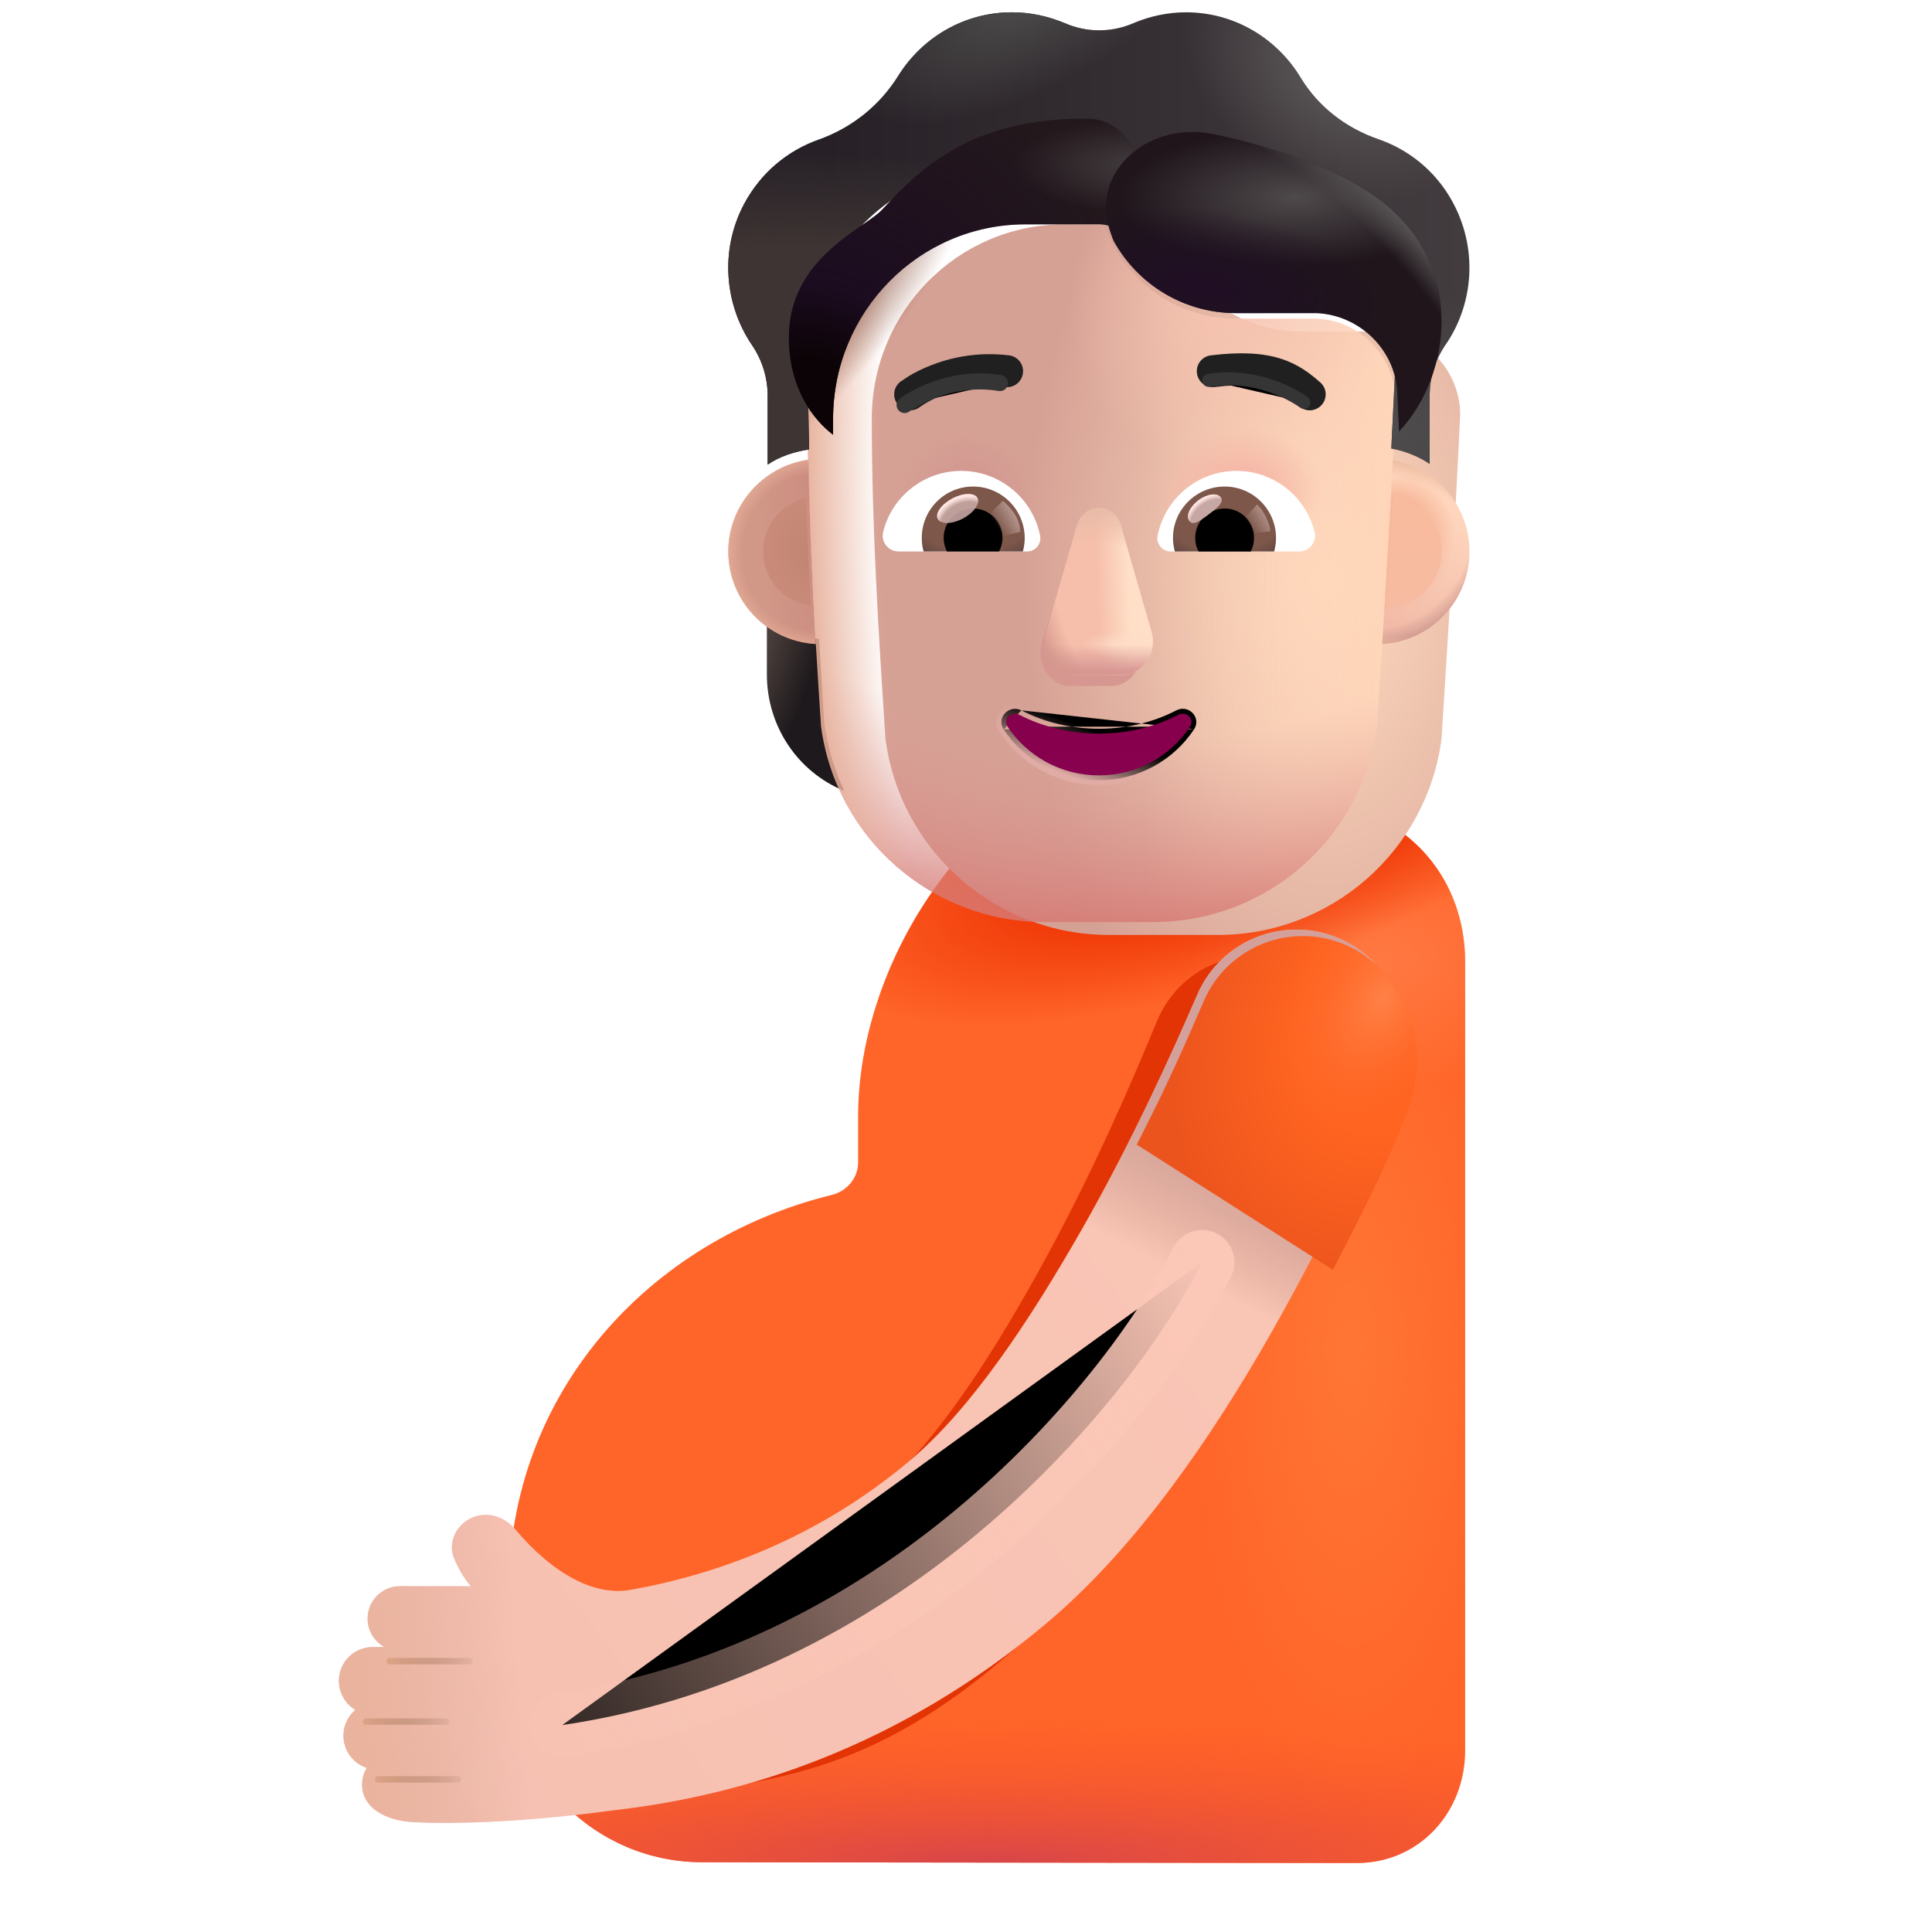 <svg viewBox="1 1 30 30" xmlns="http://www.w3.org/2000/svg">
<g filter="url(#filter0_i_13929_4536)">
<path d="M16.961 12.725C14.757 13.4 13.075 15.972 13.075 18.334V19.051C13.075 19.291 12.902 19.496 12.668 19.554C9.799 20.259 7.65 22.66 7.65 25.703V26.917C7.65 28.574 8.995 29.917 10.654 29.917L20.817 29.929C21.785 29.929 22.501 29.146 22.501 28.179V15.946C22.501 14.65 21.655 13.708 20.463 13.459C20.309 13.427 20.155 13.396 20.001 13.36C19.738 13.299 19.479 13.224 19.238 13.104L19.179 13.075C18.485 12.728 17.703 12.497 16.961 12.725Z" fill="#FF6428"/>
<path d="M16.961 12.725C14.757 13.4 13.075 15.972 13.075 18.334V19.051C13.075 19.291 12.902 19.496 12.668 19.554C9.799 20.259 7.65 22.66 7.65 25.703V26.917C7.65 28.574 8.995 29.917 10.654 29.917L20.817 29.929C21.785 29.929 22.501 29.146 22.501 28.179V15.946C22.501 14.65 21.655 13.708 20.463 13.459C20.309 13.427 20.155 13.396 20.001 13.36C19.738 13.299 19.479 13.224 19.238 13.104L19.179 13.075C18.485 12.728 17.703 12.497 16.961 12.725Z" fill="url(#paint0_radial_13929_4536)"/>
<path d="M16.961 12.725C14.757 13.4 13.075 15.972 13.075 18.334V19.051C13.075 19.291 12.902 19.496 12.668 19.554C9.799 20.259 7.65 22.66 7.65 25.703V26.917C7.65 28.574 8.995 29.917 10.654 29.917L20.817 29.929C21.785 29.929 22.501 29.146 22.501 28.179V15.946C22.501 14.65 21.655 13.708 20.463 13.459C20.309 13.427 20.155 13.396 20.001 13.36C19.738 13.299 19.479 13.224 19.238 13.104L19.179 13.075C18.485 12.728 17.703 12.497 16.961 12.725Z" fill="url(#paint1_radial_13929_4536)"/>
<path d="M16.961 12.725C14.757 13.4 13.075 15.972 13.075 18.334V19.051C13.075 19.291 12.902 19.496 12.668 19.554C9.799 20.259 7.65 22.66 7.65 25.703V26.917C7.65 28.574 8.995 29.917 10.654 29.917L20.817 29.929C21.785 29.929 22.501 29.146 22.501 28.179V15.946C22.501 14.65 21.655 13.708 20.463 13.459C20.309 13.427 20.155 13.396 20.001 13.36C19.738 13.299 19.479 13.224 19.238 13.104L19.179 13.075C18.485 12.728 17.703 12.497 16.961 12.725Z" fill="url(#paint2_radial_13929_4536)"/>
<path d="M16.961 12.725C14.757 13.4 13.075 15.972 13.075 18.334V19.051C13.075 19.291 12.902 19.496 12.668 19.554C9.799 20.259 7.65 22.66 7.65 25.703V26.917C7.65 28.574 8.995 29.917 10.654 29.917L20.817 29.929C21.785 29.929 22.501 29.146 22.501 28.179V15.946C22.501 14.65 21.655 13.708 20.463 13.459C20.309 13.427 20.155 13.396 20.001 13.36C19.738 13.299 19.479 13.224 19.238 13.104L19.179 13.075C18.485 12.728 17.703 12.497 16.961 12.725Z" fill="url(#paint3_radial_13929_4536)"/>
</g>
<g filter="url(#filter1_f_13929_4536)">
<path d="M10.574 28.963C10.727 28.944 10.874 28.924 11.014 28.904C12.901 28.679 14.522 28.582 16.753 26.606C18.078 25.432 19.187 23.71 20.023 22.173C20.877 20.605 21.526 19.08 21.891 18.194C22.241 17.345 21.869 16.359 21.06 15.992C20.251 15.624 19.312 16.015 18.962 16.864C18.613 17.712 18.019 19.104 17.253 20.511C16.471 21.948 15.609 23.303 14.719 24.091C13.353 25.302 11.863 25.866 10.574 26.107C10.058 26.203 9.439 25.873 8.87 25.16C8.746 25.005 8.558 24.921 8.376 24.944C8.347 25.192 8.333 25.445 8.333 25.703V26.918C8.333 28.081 9.651 28.465 10.574 28.963Z" fill="#E23405"/>
</g>
<g filter="url(#filter2_i_13929_4536)">
<path d="M21.794 15.773C22.643 16.14 23.034 17.126 22.667 17.975C22.284 18.861 21.602 20.387 20.706 21.954C19.827 23.491 18.663 25.213 17.272 26.387C14.93 28.363 12.508 29.086 10.527 29.31C9.598 29.439 8.358 29.542 7.418 29.494C6.961 29.47 6.683 29.262 6.633 29.017C6.601 28.857 6.647 28.731 6.695 28.652C6.485 28.583 6.333 28.385 6.333 28.152C6.333 27.991 6.404 27.848 6.518 27.751C6.365 27.66 6.262 27.492 6.262 27.3C6.262 27.01 6.497 26.775 6.788 26.775H6.968C6.813 26.689 6.708 26.524 6.708 26.334C6.708 26.055 6.933 25.83 7.211 25.83H8.309C8.197 25.701 8.113 25.545 8.051 25.399C7.951 25.163 8.075 24.893 8.304 24.777C8.541 24.658 8.826 24.738 8.996 24.941C9.594 25.654 10.244 25.985 10.786 25.888C12.138 25.648 13.703 25.083 15.137 23.873C16.072 23.084 16.976 21.729 17.797 20.292C18.601 18.885 19.225 17.493 19.592 16.645C19.959 15.796 20.945 15.406 21.794 15.773Z" fill="url(#paint4_linear_13929_4536)"/>
<path d="M21.794 15.773C22.643 16.14 23.034 17.126 22.667 17.975C22.284 18.861 21.602 20.387 20.706 21.954C19.827 23.491 18.663 25.213 17.272 26.387C14.93 28.363 12.508 29.086 10.527 29.31C9.598 29.439 8.358 29.542 7.418 29.494C6.961 29.47 6.683 29.262 6.633 29.017C6.601 28.857 6.647 28.731 6.695 28.652C6.485 28.583 6.333 28.385 6.333 28.152C6.333 27.991 6.404 27.848 6.518 27.751C6.365 27.66 6.262 27.492 6.262 27.3C6.262 27.01 6.497 26.775 6.788 26.775H6.968C6.813 26.689 6.708 26.524 6.708 26.334C6.708 26.055 6.933 25.83 7.211 25.83H8.309C8.197 25.701 8.113 25.545 8.051 25.399C7.951 25.163 8.075 24.893 8.304 24.777C8.541 24.658 8.826 24.738 8.996 24.941C9.594 25.654 10.244 25.985 10.786 25.888C12.138 25.648 13.703 25.083 15.137 23.873C16.072 23.084 16.976 21.729 17.797 20.292C18.601 18.885 19.225 17.493 19.592 16.645C19.959 15.796 20.945 15.406 21.794 15.773Z" fill="url(#paint5_linear_13929_4536)"/>
<path d="M21.794 15.773C22.643 16.14 23.034 17.126 22.667 17.975C22.284 18.861 21.602 20.387 20.706 21.954C19.827 23.491 18.663 25.213 17.272 26.387C14.93 28.363 12.508 29.086 10.527 29.31C9.598 29.439 8.358 29.542 7.418 29.494C6.961 29.47 6.683 29.262 6.633 29.017C6.601 28.857 6.647 28.731 6.695 28.652C6.485 28.583 6.333 28.385 6.333 28.152C6.333 27.991 6.404 27.848 6.518 27.751C6.365 27.66 6.262 27.492 6.262 27.3C6.262 27.01 6.497 26.775 6.788 26.775H6.968C6.813 26.689 6.708 26.524 6.708 26.334C6.708 26.055 6.933 25.83 7.211 25.83H8.309C8.197 25.701 8.113 25.545 8.051 25.399C7.951 25.163 8.075 24.893 8.304 24.777C8.541 24.658 8.826 24.738 8.996 24.941C9.594 25.654 10.244 25.985 10.786 25.888C12.138 25.648 13.703 25.083 15.137 23.873C16.072 23.084 16.976 21.729 17.797 20.292C18.601 18.885 19.225 17.493 19.592 16.645C19.959 15.796 20.945 15.406 21.794 15.773Z" fill="url(#paint6_linear_13929_4536)"/>
</g>
<g filter="url(#filter3_i_13929_4536)">
<path d="M22.77 18.306C23.161 17.216 22.643 16.14 21.794 15.773C20.945 15.406 19.959 15.796 19.592 16.645C19.326 17.261 19.059 17.886 18.551 18.873L21.598 20.818C22.165 19.72 22.522 18.998 22.77 18.306Z" fill="url(#paint7_radial_13929_4536)"/>
<path d="M22.77 18.306C23.161 17.216 22.643 16.14 21.794 15.773C20.945 15.406 19.959 15.796 19.592 16.645C19.326 17.261 19.059 17.886 18.551 18.873L21.598 20.818C22.165 19.72 22.522 18.998 22.77 18.306Z" fill="url(#paint8_radial_13929_4536)"/>
</g>
<g filter="url(#filter4_f_13929_4536)">
<path d="M7.051 26.794H8.293" stroke="url(#paint9_linear_13929_4536)" stroke-width="0.1" stroke-linecap="round"/>
</g>
<g filter="url(#filter5_f_13929_4536)">
<path d="M6.684 27.732H7.926" stroke="url(#paint10_linear_13929_4536)" stroke-width="0.1" stroke-linecap="round"/>
</g>
<g filter="url(#filter6_f_13929_4536)">
<path d="M6.872 28.63H8.114" stroke="url(#paint11_linear_13929_4536)" stroke-width="0.1" stroke-linecap="round"/>
</g>
<g filter="url(#filter7_f_13929_4536)">
<path d="M19.668 20.599C18.626 22.662 15.18 26.987 9.73 27.787" stroke="url(#paint12_linear_13929_4536)" stroke-linecap="round"/>
</g>
<path d="M22.409 10.918C22.709 10.908 22.989 10.807 23.218 10.642V11.474C23.218 12.273 22.742 12.984 22.019 13.28C22.171 12.955 22.276 12.602 22.328 12.225L22.409 10.918Z" fill="url(#paint13_radial_13929_4536)"/>
<path d="M13.717 10.918C13.417 10.908 13.136 10.807 12.908 10.642V11.474C12.908 12.273 13.384 12.984 14.107 13.28C13.955 12.955 13.85 12.602 13.798 12.225L13.717 10.918Z" fill="url(#paint14_radial_13929_4536)"/>
<g filter="url(#filter8_ii_13929_4536)">
<path d="M13.749 12.273C13.979 14.018 15.465 15.318 17.224 15.318H18.91C20.669 15.318 22.154 14.018 22.384 12.273C22.49 10.588 22.596 8.911 22.674 7.228C22.664 6.542 22.124 5.976 21.441 5.948H20.189C19.336 5.948 18.563 5.444 18.212 4.658C18.122 4.432 17.904 4.284 17.662 4.284H16.524C14.874 4.284 13.537 5.636 13.537 7.305C13.537 8.968 13.64 10.605 13.749 12.273Z" fill="url(#paint15_radial_13929_4536)"/>
</g>
<path d="M13.749 12.273C13.979 14.018 15.465 15.318 17.224 15.318H18.91C20.669 15.318 22.154 14.018 22.384 12.273C22.49 10.588 22.596 8.911 22.674 7.228C22.664 6.542 22.124 5.976 21.441 5.948H20.189C19.336 5.948 18.563 5.444 18.212 4.658C18.122 4.432 17.904 4.284 17.662 4.284H16.524C14.874 4.284 13.537 5.636 13.537 7.305C13.537 8.968 13.64 10.605 13.749 12.273Z" fill="url(#paint16_linear_13929_4536)"/>
<path d="M13.749 12.273C13.979 14.018 15.465 15.318 17.224 15.318H18.91C20.669 15.318 22.154 14.018 22.384 12.273C22.49 10.588 22.596 8.911 22.674 7.228C22.664 6.542 22.124 5.976 21.441 5.948H20.189C19.336 5.948 18.563 5.444 18.212 4.658C18.122 4.432 17.904 4.284 17.662 4.284H16.524C14.874 4.284 13.537 5.636 13.537 7.305C13.537 8.968 13.64 10.605 13.749 12.273Z" fill="url(#paint17_radial_13929_4536)"/>
<path d="M13.749 12.273C13.979 14.018 15.465 15.318 17.224 15.318H18.91C20.669 15.318 22.154 14.018 22.384 12.273C22.49 10.588 22.596 8.911 22.674 7.228C22.664 6.542 22.124 5.976 21.441 5.948H20.189C19.336 5.948 18.563 5.444 18.212 4.658C18.122 4.432 17.904 4.284 17.662 4.284H16.524C14.874 4.284 13.537 5.636 13.537 7.305C13.537 8.968 13.64 10.605 13.749 12.273Z" fill="url(#paint18_radial_13929_4536)"/>
<path d="M13.749 12.273C13.979 14.018 15.465 15.318 17.224 15.318H18.91C20.669 15.318 22.154 14.018 22.384 12.273C22.49 10.588 22.596 8.911 22.674 7.228C22.664 6.542 22.124 5.976 21.441 5.948H20.189C19.336 5.948 18.563 5.444 18.212 4.658C18.122 4.432 17.904 4.284 17.662 4.284H16.524C14.874 4.284 13.537 5.636 13.537 7.305C13.537 8.968 13.64 10.605 13.749 12.273Z" fill="url(#paint19_radial_13929_4536)"/>
<path d="M13.749 12.273C13.979 14.018 15.465 15.318 17.224 15.318H18.91C20.669 15.318 22.154 14.018 22.384 12.273C22.49 10.588 22.596 8.911 22.674 7.228C22.664 6.542 22.124 5.976 21.441 5.948H20.189C19.336 5.948 18.563 5.444 18.212 4.658C18.122 4.432 17.904 4.284 17.662 4.284H16.524C14.874 4.284 13.537 5.636 13.537 7.305C13.537 8.968 13.64 10.605 13.749 12.273Z" fill="url(#paint20_radial_13929_4536)"/>
<path d="M13.749 12.273C13.979 14.018 15.465 15.318 17.224 15.318H18.91C20.669 15.318 22.154 14.018 22.384 12.273C22.49 10.588 22.596 8.911 22.674 7.228C22.664 6.542 22.124 5.976 21.441 5.948H20.189C19.336 5.948 18.563 5.444 18.212 4.658C18.122 4.432 17.904 4.284 17.662 4.284H16.524C14.874 4.284 13.537 5.636 13.537 7.305C13.537 8.968 13.64 10.605 13.749 12.273Z" fill="url(#paint21_radial_13929_4536)"/>
<path d="M13.749 12.273C13.979 14.018 15.465 15.318 17.224 15.318H18.91C20.669 15.318 22.154 14.018 22.384 12.273C22.49 10.588 22.596 8.911 22.674 7.228C22.664 6.542 22.124 5.976 21.441 5.948H20.189C19.336 5.948 18.563 5.444 18.212 4.658C18.122 4.432 17.904 4.284 17.662 4.284H16.524C14.874 4.284 13.537 5.636 13.537 7.305C13.537 8.968 13.64 10.605 13.749 12.273Z" fill="url(#paint22_radial_13929_4536)"/>
<g filter="url(#filter9_f_13929_4536)">
<path d="M17.704 9.332L17.176 10.976C17.086 11.314 17.302 11.652 17.609 11.652H18.263C18.57 11.652 18.787 11.309 18.696 10.976L18.254 9.332C18.16 8.968 17.803 8.968 17.704 9.332Z" fill="#D69790"/>
</g>
<g filter="url(#filter10_f_13929_4536)">
<path d="M17.721 9.162L17.246 10.805C17.149 11.143 17.382 11.481 17.712 11.481H18.415C18.744 11.481 18.977 11.138 18.88 10.805L18.405 9.162C18.303 8.798 17.828 8.798 17.721 9.162Z" fill="#F6BFAB"/>
<path d="M17.721 9.162L17.246 10.805C17.149 11.143 17.382 11.481 17.712 11.481H18.415C18.744 11.481 18.977 11.138 18.88 10.805L18.405 9.162C18.303 8.798 17.828 8.798 17.721 9.162Z" fill="url(#paint23_linear_13929_4536)"/>
<path d="M17.721 9.162L17.246 10.805C17.149 11.143 17.382 11.481 17.712 11.481H18.415C18.744 11.481 18.977 11.138 18.88 10.805L18.405 9.162C18.303 8.798 17.828 8.798 17.721 9.162Z" fill="url(#paint24_radial_13929_4536)"/>
<path d="M17.721 9.162L17.246 10.805C17.149 11.143 17.382 11.481 17.712 11.481H18.415C18.744 11.481 18.977 11.138 18.88 10.805L18.405 9.162C18.303 8.798 17.828 8.798 17.721 9.162Z" fill="url(#paint25_linear_13929_4536)"/>
<path d="M17.721 9.162L17.246 10.805C17.149 11.143 17.382 11.481 17.712 11.481H18.415C18.744 11.481 18.977 11.138 18.88 10.805L18.405 9.162C18.303 8.798 17.828 8.798 17.721 9.162Z" fill="url(#paint26_radial_13929_4536)"/>
<path d="M17.721 9.162L17.246 10.805C17.149 11.143 17.382 11.481 17.712 11.481H18.415C18.744 11.481 18.977 11.138 18.88 10.805L18.405 9.162C18.303 8.798 17.828 8.798 17.721 9.162Z" fill="url(#paint27_linear_13929_4536)"/>
</g>
<g filter="url(#filter11_f_13929_4536)">
<path d="M16.859 12.03L16.859 12.03C17.206 12.211 17.621 12.316 18.063 12.316C18.509 12.316 18.919 12.211 19.267 12.03L19.268 12.03L19.268 12.03C19.361 11.982 19.46 12.01 19.519 12.072C19.579 12.134 19.601 12.235 19.541 12.325M16.859 12.03L19.479 12.284M16.859 12.03L16.858 12.03C16.764 11.982 16.665 12.012 16.607 12.074C16.548 12.135 16.524 12.236 16.585 12.326M16.859 12.03L16.647 12.284M19.541 12.325C19.541 12.325 19.541 12.325 19.541 12.325L19.479 12.284M19.541 12.325C19.541 12.325 19.541 12.325 19.541 12.325L19.479 12.284M19.541 12.325C19.228 12.799 18.683 13.115 18.063 13.115C17.443 13.115 16.898 12.8 16.585 12.326M19.479 12.284C19.179 12.738 18.657 13.04 18.063 13.04C17.469 13.04 16.947 12.738 16.647 12.284M16.585 12.326C16.585 12.326 16.586 12.326 16.586 12.326L16.647 12.284M16.585 12.326C16.585 12.325 16.585 12.325 16.585 12.325L16.647 12.284" stroke="url(#paint28_linear_13929_4536)" stroke-width="0.15"/>
</g>
<path d="M18.063 12.391C17.609 12.391 17.183 12.284 16.824 12.097C16.702 12.035 16.57 12.172 16.647 12.284C16.947 12.738 17.469 13.04 18.063 13.04C18.657 13.04 19.179 12.738 19.479 12.284C19.556 12.168 19.424 12.035 19.302 12.097C18.943 12.284 18.521 12.391 18.063 12.391Z" fill="url(#paint29_radial_13929_4536)"/>
<g filter="url(#filter12_ii_13929_4536)">
<path d="M22.404 3.862C22.863 4.02 23.276 4.341 23.537 4.802C23.954 5.536 23.892 6.413 23.442 7.06C23.285 7.291 23.2 7.564 23.2 7.842V8.904C23.033 8.788 22.812 8.701 22.604 8.664L22.674 7.228C22.664 6.543 22.124 5.977 21.441 5.948H20.189C19.335 5.948 18.563 5.444 18.212 4.658C18.122 4.433 17.904 4.284 17.662 4.284H16.524C14.873 4.284 13.536 5.636 13.536 7.305L13.564 8.679C13.337 8.713 13.1 8.789 12.92 8.915V7.842C12.92 7.564 12.835 7.291 12.678 7.06C12.251 6.432 12.175 5.588 12.55 4.874C12.811 4.38 13.233 4.035 13.712 3.867C14.224 3.685 14.66 3.339 14.949 2.874C15.319 2.284 15.969 1.891 16.713 1.891C17.003 1.891 17.278 1.953 17.534 2.059C17.875 2.208 18.259 2.208 18.601 2.059C18.852 1.953 19.127 1.891 19.416 1.891C20.17 1.891 20.829 2.299 21.194 2.903C21.469 3.358 21.901 3.689 22.404 3.862Z" fill="url(#paint30_linear_13929_4536)"/>
<path d="M22.404 3.862C22.863 4.02 23.276 4.341 23.537 4.802C23.954 5.536 23.892 6.413 23.442 7.06C23.285 7.291 23.2 7.564 23.2 7.842V8.904C23.033 8.788 22.812 8.701 22.604 8.664L22.674 7.228C22.664 6.543 22.124 5.977 21.441 5.948H20.189C19.335 5.948 18.563 5.444 18.212 4.658C18.122 4.433 17.904 4.284 17.662 4.284H16.524C14.873 4.284 13.536 5.636 13.536 7.305L13.564 8.679C13.337 8.713 13.1 8.789 12.92 8.915V7.842C12.92 7.564 12.835 7.291 12.678 7.06C12.251 6.432 12.175 5.588 12.55 4.874C12.811 4.38 13.233 4.035 13.712 3.867C14.224 3.685 14.66 3.339 14.949 2.874C15.319 2.284 15.969 1.891 16.713 1.891C17.003 1.891 17.278 1.953 17.534 2.059C17.875 2.208 18.259 2.208 18.601 2.059C18.852 1.953 19.127 1.891 19.416 1.891C20.17 1.891 20.829 2.299 21.194 2.903C21.469 3.358 21.901 3.689 22.404 3.862Z" fill="url(#paint31_radial_13929_4536)"/>
<path d="M22.404 3.862C22.863 4.02 23.276 4.341 23.537 4.802C23.954 5.536 23.892 6.413 23.442 7.06C23.285 7.291 23.2 7.564 23.2 7.842V8.904C23.033 8.788 22.812 8.701 22.604 8.664L22.674 7.228C22.664 6.543 22.124 5.977 21.441 5.948H20.189C19.335 5.948 18.563 5.444 18.212 4.658C18.122 4.433 17.904 4.284 17.662 4.284H16.524C14.873 4.284 13.536 5.636 13.536 7.305L13.564 8.679C13.337 8.713 13.1 8.789 12.92 8.915V7.842C12.92 7.564 12.835 7.291 12.678 7.06C12.251 6.432 12.175 5.588 12.55 4.874C12.811 4.38 13.233 4.035 13.712 3.867C14.224 3.685 14.66 3.339 14.949 2.874C15.319 2.284 15.969 1.891 16.713 1.891C17.003 1.891 17.278 1.953 17.534 2.059C17.875 2.208 18.259 2.208 18.601 2.059C18.852 1.953 19.127 1.891 19.416 1.891C20.17 1.891 20.829 2.299 21.194 2.903C21.469 3.358 21.901 3.689 22.404 3.862Z" fill="url(#paint32_radial_13929_4536)"/>
<path d="M22.404 3.862C22.863 4.02 23.276 4.341 23.537 4.802C23.954 5.536 23.892 6.413 23.442 7.06C23.285 7.291 23.2 7.564 23.2 7.842V8.904C23.033 8.788 22.812 8.701 22.604 8.664L22.674 7.228C22.664 6.543 22.124 5.977 21.441 5.948H20.189C19.335 5.948 18.563 5.444 18.212 4.658C18.122 4.433 17.904 4.284 17.662 4.284H16.524C14.873 4.284 13.536 5.636 13.536 7.305L13.564 8.679C13.337 8.713 13.1 8.789 12.92 8.915V7.842C12.92 7.564 12.835 7.291 12.678 7.06C12.251 6.432 12.175 5.588 12.55 4.874C12.811 4.38 13.233 4.035 13.712 3.867C14.224 3.685 14.66 3.339 14.949 2.874C15.319 2.284 15.969 1.891 16.713 1.891C17.003 1.891 17.278 1.953 17.534 2.059C17.875 2.208 18.259 2.208 18.601 2.059C18.852 1.953 19.127 1.891 19.416 1.891C20.17 1.891 20.829 2.299 21.194 2.903C21.469 3.358 21.901 3.689 22.404 3.862Z" fill="url(#paint33_radial_13929_4536)"/>
<path d="M22.404 3.862C22.863 4.02 23.276 4.341 23.537 4.802C23.954 5.536 23.892 6.413 23.442 7.06C23.285 7.291 23.2 7.564 23.2 7.842V8.904C23.033 8.788 22.812 8.701 22.604 8.664L22.674 7.228C22.664 6.543 22.124 5.977 21.441 5.948H20.189C19.335 5.948 18.563 5.444 18.212 4.658C18.122 4.433 17.904 4.284 17.662 4.284H16.524C14.873 4.284 13.536 5.636 13.536 7.305L13.564 8.679C13.337 8.713 13.1 8.789 12.92 8.915V7.842C12.92 7.564 12.835 7.291 12.678 7.06C12.251 6.432 12.175 5.588 12.55 4.874C12.811 4.38 13.233 4.035 13.712 3.867C14.224 3.685 14.66 3.339 14.949 2.874C15.319 2.284 15.969 1.891 16.713 1.891C17.003 1.891 17.278 1.953 17.534 2.059C17.875 2.208 18.259 2.208 18.601 2.059C18.852 1.953 19.127 1.891 19.416 1.891C20.17 1.891 20.829 2.299 21.194 2.903C21.469 3.358 21.901 3.689 22.404 3.862Z" fill="url(#paint34_radial_13929_4536)"/>
</g>
<g filter="url(#filter13_i_13929_4536)">
<path d="M21.4 7.137C21.244 7 21.061 6.856 20.786 6.769C20.514 6.683 20.173 6.66 19.702 6.718C19.566 6.734 19.469 6.858 19.486 6.994C19.502 7.13 19.626 7.227 19.762 7.21C20.192 7.157 20.456 7.185 20.637 7.242C20.814 7.298 20.934 7.388 21.075 7.511C21.178 7.6 21.334 7.59 21.424 7.486C21.514 7.383 21.504 7.227 21.4 7.137Z" fill="#202020"/>
</g>
<g filter="url(#filter14_i_13929_4536)">
<path d="M15.014 7.039C15.094 6.991 15.21 6.929 15.357 6.872C15.649 6.757 16.068 6.657 16.568 6.718C16.704 6.734 16.801 6.858 16.784 6.994C16.768 7.13 16.644 7.227 16.508 7.21C16.107 7.161 15.773 7.241 15.538 7.333C15.421 7.379 15.329 7.428 15.268 7.465C15.238 7.483 15.215 7.498 15.201 7.508C15.194 7.512 15.189 7.516 15.186 7.518L15.184 7.52C15.076 7.603 14.921 7.584 14.837 7.476C14.753 7.368 14.772 7.212 14.88 7.128L15.014 7.039Z" fill="#202020"/>
</g>
<g filter="url(#filter15_if_13929_4536)">
<path d="M18.271 4.78C18.25 4.74 18.23 4.7 18.212 4.658C18.122 4.433 17.904 4.284 17.662 4.284H16.524C14.873 4.284 13.536 5.636 13.536 7.305V7.551C13.232 7.32 12.85 6.832 12.85 6.042C12.85 5.084 13.549 4.599 13.995 4.29C14.12 4.203 14.226 4.13 14.29 4.064C14.318 4.036 14.347 4.005 14.379 3.97C14.692 3.639 15.249 3.048 16.221 2.79C16.662 2.673 17.108 2.638 17.483 2.641C17.956 2.645 18.29 3.054 18.29 3.527V4.768L18.271 4.78Z" fill="#23181C"/>
<path d="M18.271 4.78C18.25 4.74 18.23 4.7 18.212 4.658C18.122 4.433 17.904 4.284 17.662 4.284H16.524C14.873 4.284 13.536 5.636 13.536 7.305V7.551C13.232 7.32 12.85 6.832 12.85 6.042C12.85 5.084 13.549 4.599 13.995 4.29C14.12 4.203 14.226 4.13 14.29 4.064C14.318 4.036 14.347 4.005 14.379 3.97C14.692 3.639 15.249 3.048 16.221 2.79C16.662 2.673 17.108 2.638 17.483 2.641C17.956 2.645 18.29 3.054 18.29 3.527V4.768L18.271 4.78Z" fill="url(#paint35_radial_13929_4536)"/>
<path d="M18.271 4.78C18.25 4.74 18.23 4.7 18.212 4.658C18.122 4.433 17.904 4.284 17.662 4.284H16.524C14.873 4.284 13.536 5.636 13.536 7.305V7.551C13.232 7.32 12.85 6.832 12.85 6.042C12.85 5.084 13.549 4.599 13.995 4.29C14.12 4.203 14.226 4.13 14.29 4.064C14.318 4.036 14.347 4.005 14.379 3.97C14.692 3.639 15.249 3.048 16.221 2.79C16.662 2.673 17.108 2.638 17.483 2.641C17.956 2.645 18.29 3.054 18.29 3.527V4.768L18.271 4.78Z" fill="url(#paint36_radial_13929_4536)"/>
</g>
<g filter="url(#filter16_f_13929_4536)">
<path d="M22.724 7.701L22.698 7.136C22.688 6.454 22.124 5.891 21.441 5.862H20.189C19.395 5.862 18.67 5.427 18.29 4.736C18.29 4.736 18.267 4.682 18.235 4.585C17.924 3.631 18.864 2.877 19.845 3.083C20.669 3.257 21.576 3.542 22.258 3.987C23.818 5.004 23.544 6.837 22.724 7.701Z" fill="#1F151B"/>
<path d="M22.724 7.701L22.698 7.136C22.688 6.454 22.124 5.891 21.441 5.862H20.189C19.395 5.862 18.67 5.427 18.29 4.736C18.29 4.736 18.267 4.682 18.235 4.585C17.924 3.631 18.864 2.877 19.845 3.083C20.669 3.257 21.576 3.542 22.258 3.987C23.818 5.004 23.544 6.837 22.724 7.701Z" fill="url(#paint37_radial_13929_4536)"/>
<path d="M22.724 7.701L22.698 7.136C22.688 6.454 22.124 5.891 21.441 5.862H20.189C19.395 5.862 18.67 5.427 18.29 4.736C18.29 4.736 18.267 4.682 18.235 4.585C17.924 3.631 18.864 2.877 19.845 3.083C20.669 3.257 21.576 3.542 22.258 3.987C23.818 5.004 23.544 6.837 22.724 7.701Z" fill="url(#paint38_radial_13929_4536)"/>
<path d="M22.724 7.701L22.698 7.136C22.688 6.454 22.124 5.891 21.441 5.862H20.189C19.395 5.862 18.67 5.427 18.29 4.736C18.29 4.736 18.267 4.682 18.235 4.585C17.924 3.631 18.864 2.877 19.845 3.083C20.669 3.257 21.576 3.542 22.258 3.987C23.818 5.004 23.544 6.837 22.724 7.701Z" fill="url(#paint39_radial_13929_4536)"/>
</g>
<path d="M20.201 8.312C20.785 8.312 21.278 8.715 21.412 9.259C21.452 9.415 21.332 9.563 21.173 9.563H19.178C19.051 9.563 18.95 9.447 18.975 9.32C19.087 8.747 19.591 8.312 20.201 8.312Z" fill="white"/>
<path d="M20.016 8.555C20.458 8.555 20.814 8.914 20.814 9.353C20.814 9.426 20.803 9.498 20.785 9.563H19.243C19.225 9.495 19.214 9.426 19.214 9.353C19.214 8.914 19.573 8.555 20.016 8.555Z" fill="url(#paint40_radial_13929_4536)"/>
<path d="M19.559 9.353C19.559 9.099 19.762 8.896 20.016 8.896C20.27 8.896 20.473 9.099 20.473 9.353C20.473 9.429 20.455 9.502 20.422 9.563H19.613C19.577 9.502 19.559 9.429 19.559 9.353Z" fill="black"/>
<g filter="url(#filter17_f_13929_4536)">
<path d="M19.957 8.724C20.014 8.8 19.895 8.893 19.76 8.994C19.625 9.095 19.524 9.166 19.468 9.09C19.411 9.014 19.474 8.87 19.609 8.769C19.744 8.668 19.9 8.648 19.957 8.724Z" fill="#C7A7A3"/>
<path d="M19.957 8.724C20.014 8.8 19.895 8.893 19.76 8.994C19.625 9.095 19.524 9.166 19.468 9.09C19.411 9.014 19.474 8.87 19.609 8.769C19.744 8.668 19.9 8.648 19.957 8.724Z" fill="url(#paint41_radial_13929_4536)"/>
</g>
<g filter="url(#filter18_f_13929_4536)">
<path d="M20.727 9.248C20.697 9.042 20.576 8.886 20.52 8.834L20.287 9.089L20.392 9.293L20.727 9.248Z" fill="url(#paint42_linear_13929_4536)"/>
</g>
<path d="M15.926 8.312C15.342 8.312 14.848 8.715 14.714 9.259C14.674 9.415 14.794 9.563 14.954 9.563H16.948C17.075 9.563 17.177 9.447 17.151 9.32C17.039 8.747 16.531 8.312 15.926 8.312Z" fill="white"/>
<path d="M16.11 8.555C15.668 8.555 15.313 8.914 15.313 9.353C15.313 9.426 15.323 9.498 15.342 9.563H16.883C16.901 9.495 16.912 9.426 16.912 9.353C16.909 8.914 16.553 8.555 16.11 8.555Z" fill="url(#paint43_radial_13929_4536)"/>
<path d="M16.567 9.353C16.567 9.099 16.364 8.896 16.11 8.896C15.857 8.896 15.653 9.099 15.653 9.353C15.653 9.429 15.672 9.502 15.704 9.563H16.513C16.546 9.502 16.567 9.429 16.567 9.353Z" fill="black"/>
<g filter="url(#filter19_f_13929_4536)">
<path d="M16.84 9.259C16.84 9.001 16.63 8.829 16.573 8.777L16.315 9.027L16.474 9.35L16.84 9.259Z" fill="url(#paint44_linear_13929_4536)"/>
</g>
<g filter="url(#filter20_f_13929_4536)">
<ellipse cx="15.87" cy="8.896" rx="0.348" ry="0.176" transform="rotate(-27.914 15.87 8.896)" fill="#C7A7A3" fill-opacity="0.9"/>
<ellipse cx="15.87" cy="8.896" rx="0.348" ry="0.176" transform="rotate(-27.914 15.87 8.896)" fill="url(#paint45_radial_13929_4536)"/>
</g>
<path d="M22.464 11C22.523 10.048 22.579 9.098 22.629 8.146C23.304 8.265 23.818 8.854 23.818 9.563C23.818 10.33 23.219 10.956 22.464 11Z" fill="url(#paint46_linear_13929_4536)"/>
<path d="M22.464 11C22.523 10.048 22.579 9.098 22.629 8.146C23.304 8.265 23.818 8.854 23.818 9.563C23.818 10.33 23.219 10.956 22.464 11Z" fill="url(#paint47_radial_13929_4536)"/>
<path d="M22.464 11C22.523 10.048 22.579 9.098 22.629 8.146C23.304 8.265 23.818 8.854 23.818 9.563C23.818 10.33 23.219 10.956 22.464 11Z" fill="url(#paint48_radial_13929_4536)"/>
<path d="M22.464 11C22.523 10.048 22.579 9.098 22.629 8.146C23.304 8.265 23.818 8.854 23.818 9.563C23.818 10.33 23.219 10.956 22.464 11Z" fill="url(#paint49_radial_13929_4536)"/>
<path d="M13.553 8.139C12.855 8.237 12.309 8.838 12.309 9.564C12.309 10.332 12.911 10.959 13.668 11C13.611 10.045 13.572 9.094 13.553 8.139Z" fill="url(#paint50_linear_13929_4536)"/>
<path d="M13.553 8.139C12.855 8.237 12.309 8.838 12.309 9.564C12.309 10.332 12.911 10.959 13.668 11C13.611 10.045 13.572 9.094 13.553 8.139Z" fill="url(#paint51_radial_13929_4536)"/>
<g filter="url(#filter21_f_13929_4536)">
<path d="M13.517 8.729C13.135 8.815 12.85 9.156 12.85 9.563C12.85 9.996 13.173 10.354 13.591 10.41C13.56 9.849 13.534 9.29 13.517 8.729Z" fill="url(#paint52_radial_13929_4536)"/>
</g>
<g filter="url(#filter22_f_13929_4536)">
<path d="M22.538 10.424C22.573 9.857 22.606 9.289 22.637 8.722C23.059 8.775 23.385 9.134 23.385 9.57C23.385 10.039 23.006 10.42 22.538 10.424Z" fill="url(#paint53_linear_13929_4536)"/>
</g>
<g filter="url(#filter23_f_13929_4536)">
<path d="M15.047 7.289C15.277 7.124 15.85 6.834 16.527 6.948" stroke="#353535" stroke-width="0.25" stroke-linecap="round"/>
</g>
<g filter="url(#filter24_f_13929_4536)">
<path d="M21.247 7.248C21.017 7.083 20.444 6.793 19.767 6.907" stroke="#353535" stroke-width="0.2" stroke-linecap="round"/>
</g>
<defs>
<filter id="filter0_i_13929_4536" x="7.65" y="12.634" width="16.1" height="17.295" filterUnits="userSpaceOnUse" color-interpolation-filters="sRGB">
<feFlood flood-opacity="0" result="BackgroundImageFix"/>
<feBlend mode="normal" in="SourceGraphic" in2="BackgroundImageFix" result="shape"/>
<feColorMatrix in="SourceAlpha" type="matrix" values="0 0 0 0 0 0 0 0 0 0 0 0 0 0 0 0 0 0 127 0" result="hardAlpha"/>
<feOffset dx="1.25"/>
<feGaussianBlur stdDeviation="1"/>
<feComposite in2="hardAlpha" operator="arithmetic" k2="-1" k3="1"/>
<feColorMatrix type="matrix" values="0 0 0 0 0.738 0 0 0 0 0.308 0 0 0 0 0.219 0 0 0 1 0"/>
<feBlend mode="normal" in2="shape" result="effect1_innerShadow_13929_4536"/>
</filter>
<filter id="filter1_f_13929_4536" x="7.333" y="14.854" width="15.69" height="15.109" filterUnits="userSpaceOnUse" color-interpolation-filters="sRGB">
<feFlood flood-opacity="0" result="BackgroundImageFix"/>
<feBlend mode="normal" in="SourceGraphic" in2="BackgroundImageFix" result="shape"/>
<feGaussianBlur stdDeviation="0.5" result="effect1_foregroundBlur_13929_4536"/>
</filter>
<filter id="filter2_i_13929_4536" x="6.262" y="15.435" width="16.543" height="14.071" filterUnits="userSpaceOnUse" color-interpolation-filters="sRGB">
<feFlood flood-opacity="0" result="BackgroundImageFix"/>
<feBlend mode="normal" in="SourceGraphic" in2="BackgroundImageFix" result="shape"/>
<feColorMatrix in="SourceAlpha" type="matrix" values="0 0 0 0 0 0 0 0 0 0 0 0 0 0 0 0 0 0 127 0" result="hardAlpha"/>
<feOffset dy="-0.2"/>
<feGaussianBlur stdDeviation="0.375"/>
<feComposite in2="hardAlpha" operator="arithmetic" k2="-1" k3="1"/>
<feColorMatrix type="matrix" values="0 0 0 0 0.765 0 0 0 0 0.525 0 0 0 0 0.596 0 0 0 1 0"/>
<feBlend mode="normal" in2="shape" result="effect1_innerShadow_13929_4536"/>
</filter>
<filter id="filter3_i_13929_4536" x="18.551" y="15.535" width="4.451" height="5.283" filterUnits="userSpaceOnUse" color-interpolation-filters="sRGB">
<feFlood flood-opacity="0" result="BackgroundImageFix"/>
<feBlend mode="normal" in="SourceGraphic" in2="BackgroundImageFix" result="shape"/>
<feColorMatrix in="SourceAlpha" type="matrix" values="0 0 0 0 0 0 0 0 0 0 0 0 0 0 0 0 0 0 127 0" result="hardAlpha"/>
<feOffset dx="0.1" dy="-0.1"/>
<feGaussianBlur stdDeviation="0.25"/>
<feComposite in2="hardAlpha" operator="arithmetic" k2="-1" k3="1"/>
<feColorMatrix type="matrix" values="0 0 0 0 0.894 0 0 0 0 0.263 0 0 0 0 0.027 0 0 0 1 0"/>
<feBlend mode="normal" in2="shape" result="effect1_innerShadow_13929_4536"/>
</filter>
<filter id="filter4_f_13929_4536" x="6.901" y="26.645" width="1.542" height="0.3" filterUnits="userSpaceOnUse" color-interpolation-filters="sRGB">
<feFlood flood-opacity="0" result="BackgroundImageFix"/>
<feBlend mode="normal" in="SourceGraphic" in2="BackgroundImageFix" result="shape"/>
<feGaussianBlur stdDeviation="0.05" result="effect1_foregroundBlur_13929_4536"/>
</filter>
<filter id="filter5_f_13929_4536" x="6.534" y="27.582" width="1.542" height="0.3" filterUnits="userSpaceOnUse" color-interpolation-filters="sRGB">
<feFlood flood-opacity="0" result="BackgroundImageFix"/>
<feBlend mode="normal" in="SourceGraphic" in2="BackgroundImageFix" result="shape"/>
<feGaussianBlur stdDeviation="0.05" result="effect1_foregroundBlur_13929_4536"/>
</filter>
<filter id="filter6_f_13929_4536" x="6.722" y="28.481" width="1.542" height="0.3" filterUnits="userSpaceOnUse" color-interpolation-filters="sRGB">
<feFlood flood-opacity="0" result="BackgroundImageFix"/>
<feBlend mode="normal" in="SourceGraphic" in2="BackgroundImageFix" result="shape"/>
<feGaussianBlur stdDeviation="0.05" result="effect1_foregroundBlur_13929_4536"/>
</filter>
<filter id="filter7_f_13929_4536" x="8.43" y="19.299" width="12.538" height="9.787" filterUnits="userSpaceOnUse" color-interpolation-filters="sRGB">
<feFlood flood-opacity="0" result="BackgroundImageFix"/>
<feBlend mode="normal" in="SourceGraphic" in2="BackgroundImageFix" result="shape"/>
<feGaussianBlur stdDeviation="0.4" result="effect1_foregroundBlur_13929_4536"/>
</filter>
<filter id="filter8_ii_13929_4536" x="13.537" y="4.284" width="10.137" height="11.234" filterUnits="userSpaceOnUse" color-interpolation-filters="sRGB">
<feFlood flood-opacity="0" result="BackgroundImageFix"/>
<feBlend mode="normal" in="SourceGraphic" in2="BackgroundImageFix" result="shape"/>
<feColorMatrix in="SourceAlpha" type="matrix" values="0 0 0 0 0 0 0 0 0 0 0 0 0 0 0 0 0 0 127 0" result="hardAlpha"/>
<feOffset dx="1"/>
<feGaussianBlur stdDeviation="0.7"/>
<feComposite in2="hardAlpha" operator="arithmetic" k2="-1" k3="1"/>
<feColorMatrix type="matrix" values="0 0 0 0 0.914 0 0 0 0 0.686 0 0 0 0 0.592 0 0 0 1 0"/>
<feBlend mode="normal" in2="shape" result="effect1_innerShadow_13929_4536"/>
<feColorMatrix in="SourceAlpha" type="matrix" values="0 0 0 0 0 0 0 0 0 0 0 0 0 0 0 0 0 0 127 0" result="hardAlpha"/>
<feOffset dy="0.2"/>
<feGaussianBlur stdDeviation="0.375"/>
<feComposite in2="hardAlpha" operator="arithmetic" k2="-1" k3="1"/>
<feColorMatrix type="matrix" values="0 0 0 0 0.78 0 0 0 0 0.569 0 0 0 0 0.486 0 0 0 1 0"/>
<feBlend mode="normal" in2="effect1_innerShadow_13929_4536" result="effect2_innerShadow_13929_4536"/>
</filter>
<filter id="filter9_f_13929_4536" x="16.155" y="8.059" width="3.562" height="4.593" filterUnits="userSpaceOnUse" color-interpolation-filters="sRGB">
<feFlood flood-opacity="0" result="BackgroundImageFix"/>
<feBlend mode="normal" in="SourceGraphic" in2="BackgroundImageFix" result="shape"/>
<feGaussianBlur stdDeviation="0.5" result="effect1_foregroundBlur_13929_4536"/>
</filter>
<filter id="filter10_f_13929_4536" x="17.024" y="8.689" width="2.078" height="2.993" filterUnits="userSpaceOnUse" color-interpolation-filters="sRGB">
<feFlood flood-opacity="0" result="BackgroundImageFix"/>
<feBlend mode="normal" in="SourceGraphic" in2="BackgroundImageFix" result="shape"/>
<feGaussianBlur stdDeviation="0.1" result="effect1_foregroundBlur_13929_4536"/>
</filter>
<filter id="filter11_f_13929_4536" x="16.374" y="11.831" width="3.377" height="1.459" filterUnits="userSpaceOnUse" color-interpolation-filters="sRGB">
<feFlood flood-opacity="0" result="BackgroundImageFix"/>
<feBlend mode="normal" in="SourceGraphic" in2="BackgroundImageFix" result="shape"/>
<feGaussianBlur stdDeviation="0.05" result="effect1_foregroundBlur_13929_4536"/>
</filter>
<filter id="filter12_ii_13929_4536" x="12.309" y="1.391" width="11.509" height="7.524" filterUnits="userSpaceOnUse" color-interpolation-filters="sRGB">
<feFlood flood-opacity="0" result="BackgroundImageFix"/>
<feBlend mode="normal" in="SourceGraphic" in2="BackgroundImageFix" result="shape"/>
<feColorMatrix in="SourceAlpha" type="matrix" values="0 0 0 0 0 0 0 0 0 0 0 0 0 0 0 0 0 0 127 0" result="hardAlpha"/>
<feOffset dy="-0.5"/>
<feGaussianBlur stdDeviation="0.625"/>
<feComposite in2="hardAlpha" operator="arithmetic" k2="-1" k3="1"/>
<feColorMatrix type="matrix" values="0 0 0 0 0.137 0 0 0 0 0.09 0 0 0 0 0.145 0 0 0 1 0"/>
<feBlend mode="normal" in2="shape" result="effect1_innerShadow_13929_4536"/>
<feColorMatrix in="SourceAlpha" type="matrix" values="0 0 0 0 0 0 0 0 0 0 0 0 0 0 0 0 0 0 127 0" result="hardAlpha"/>
<feOffset dy="-0.2"/>
<feGaussianBlur stdDeviation="0.2"/>
<feComposite in2="hardAlpha" operator="arithmetic" k2="-1" k3="1"/>
<feColorMatrix type="matrix" values="0 0 0 0 0.078 0 0 0 0 0.035 0 0 0 0 0.047 0 0 0 1 0"/>
<feBlend mode="normal" in2="effect1_innerShadow_13929_4536" result="effect2_innerShadow_13929_4536"/>
</filter>
<filter id="filter13_i_13929_4536" x="19.484" y="6.486" width="2.102" height="1.085" filterUnits="userSpaceOnUse" color-interpolation-filters="sRGB">
<feFlood flood-opacity="0" result="BackgroundImageFix"/>
<feBlend mode="normal" in="SourceGraphic" in2="BackgroundImageFix" result="shape"/>
<feColorMatrix in="SourceAlpha" type="matrix" values="0 0 0 0 0 0 0 0 0 0 0 0 0 0 0 0 0 0 127 0" result="hardAlpha"/>
<feOffset dx="0.1" dy="-0.2"/>
<feGaussianBlur stdDeviation="0.125"/>
<feComposite in2="hardAlpha" operator="arithmetic" k2="-1" k3="1"/>
<feColorMatrix type="matrix" values="0 0 0 0 0.059 0 0 0 0 0.055 0 0 0 0 0.059 0 0 0 1 0"/>
<feBlend mode="normal" in2="shape" result="effect1_innerShadow_13929_4536"/>
</filter>
<filter id="filter14_i_13929_4536" x="14.784" y="6.499" width="2.102" height="1.072" filterUnits="userSpaceOnUse" color-interpolation-filters="sRGB">
<feFlood flood-opacity="0" result="BackgroundImageFix"/>
<feBlend mode="normal" in="SourceGraphic" in2="BackgroundImageFix" result="shape"/>
<feColorMatrix in="SourceAlpha" type="matrix" values="0 0 0 0 0 0 0 0 0 0 0 0 0 0 0 0 0 0 127 0" result="hardAlpha"/>
<feOffset dx="0.1" dy="-0.2"/>
<feGaussianBlur stdDeviation="0.125"/>
<feComposite in2="hardAlpha" operator="arithmetic" k2="-1" k3="1"/>
<feColorMatrix type="matrix" values="0 0 0 0 0.059 0 0 0 0 0.055 0 0 0 0 0.059 0 0 0 1 0"/>
<feBlend mode="normal" in2="shape" result="effect1_innerShadow_13929_4536"/>
</filter>
<filter id="filter15_if_13929_4536" x="12.6" y="2.391" width="6.09" height="5.41" filterUnits="userSpaceOnUse" color-interpolation-filters="sRGB">
<feFlood flood-opacity="0" result="BackgroundImageFix"/>
<feBlend mode="normal" in="SourceGraphic" in2="BackgroundImageFix" result="shape"/>
<feColorMatrix in="SourceAlpha" type="matrix" values="0 0 0 0 0 0 0 0 0 0 0 0 0 0 0 0 0 0 127 0" result="hardAlpha"/>
<feOffset dx="0.4" dy="0.2"/>
<feGaussianBlur stdDeviation="0.2"/>
<feComposite in2="hardAlpha" operator="arithmetic" k2="-1" k3="1"/>
<feColorMatrix type="matrix" values="0 0 0 0 0.286 0 0 0 0 0.243 0 0 0 0 0.227 0 0 0 1 0"/>
<feBlend mode="normal" in2="shape" result="effect1_innerShadow_13929_4536"/>
<feGaussianBlur stdDeviation="0.125" result="effect2_foregroundBlur_13929_4536"/>
</filter>
<filter id="filter16_f_13929_4536" x="17.925" y="2.799" width="5.71" height="5.152" filterUnits="userSpaceOnUse" color-interpolation-filters="sRGB">
<feFlood flood-opacity="0" result="BackgroundImageFix"/>
<feBlend mode="normal" in="SourceGraphic" in2="BackgroundImageFix" result="shape"/>
<feGaussianBlur stdDeviation="0.125" result="effect1_foregroundBlur_13929_4536"/>
</filter>
<filter id="filter17_f_13929_4536" x="19.347" y="8.578" width="0.725" height="0.643" filterUnits="userSpaceOnUse" color-interpolation-filters="sRGB">
<feFlood flood-opacity="0" result="BackgroundImageFix"/>
<feBlend mode="normal" in="SourceGraphic" in2="BackgroundImageFix" result="shape"/>
<feGaussianBlur stdDeviation="0.05" result="effect1_foregroundBlur_13929_4536"/>
</filter>
<filter id="filter18_f_13929_4536" x="20.087" y="8.634" width="0.839" height="0.859" filterUnits="userSpaceOnUse" color-interpolation-filters="sRGB">
<feFlood flood-opacity="0" result="BackgroundImageFix"/>
<feBlend mode="normal" in="SourceGraphic" in2="BackgroundImageFix" result="shape"/>
<feGaussianBlur stdDeviation="0.1" result="effect1_foregroundBlur_13929_4536"/>
</filter>
<filter id="filter19_f_13929_4536" x="16.115" y="8.577" width="0.924" height="0.972" filterUnits="userSpaceOnUse" color-interpolation-filters="sRGB">
<feFlood flood-opacity="0" result="BackgroundImageFix"/>
<feBlend mode="normal" in="SourceGraphic" in2="BackgroundImageFix" result="shape"/>
<feGaussianBlur stdDeviation="0.1" result="effect1_foregroundBlur_13929_4536"/>
</filter>
<filter id="filter20_f_13929_4536" x="15.451" y="8.57" width="0.838" height="0.651" filterUnits="userSpaceOnUse" color-interpolation-filters="sRGB">
<feFlood flood-opacity="0" result="BackgroundImageFix"/>
<feBlend mode="normal" in="SourceGraphic" in2="BackgroundImageFix" result="shape"/>
<feGaussianBlur stdDeviation="0.05" result="effect1_foregroundBlur_13929_4536"/>
</filter>
<filter id="filter21_f_13929_4536" x="12.6" y="8.479" width="1.241" height="2.18" filterUnits="userSpaceOnUse" color-interpolation-filters="sRGB">
<feFlood flood-opacity="0" result="BackgroundImageFix"/>
<feBlend mode="normal" in="SourceGraphic" in2="BackgroundImageFix" result="shape"/>
<feGaussianBlur stdDeviation="0.125" result="effect1_foregroundBlur_13929_4536"/>
</filter>
<filter id="filter22_f_13929_4536" x="22.038" y="8.222" width="1.846" height="2.702" filterUnits="userSpaceOnUse" color-interpolation-filters="sRGB">
<feFlood flood-opacity="0" result="BackgroundImageFix"/>
<feBlend mode="normal" in="SourceGraphic" in2="BackgroundImageFix" result="shape"/>
<feGaussianBlur stdDeviation="0.25" result="effect1_foregroundBlur_13929_4536"/>
</filter>
<filter id="filter23_f_13929_4536" x="14.722" y="6.597" width="2.13" height="1.017" filterUnits="userSpaceOnUse" color-interpolation-filters="sRGB">
<feFlood flood-opacity="0" result="BackgroundImageFix"/>
<feBlend mode="normal" in="SourceGraphic" in2="BackgroundImageFix" result="shape"/>
<feGaussianBlur stdDeviation="0.1" result="effect1_foregroundBlur_13929_4536"/>
</filter>
<filter id="filter24_f_13929_4536" x="19.467" y="6.581" width="2.08" height="0.967" filterUnits="userSpaceOnUse" color-interpolation-filters="sRGB">
<feFlood flood-opacity="0" result="BackgroundImageFix"/>
<feBlend mode="normal" in="SourceGraphic" in2="BackgroundImageFix" result="shape"/>
<feGaussianBlur stdDeviation="0.1" result="effect1_foregroundBlur_13929_4536"/>
</filter>
<radialGradient id="paint0_radial_13929_4536" cx="0" cy="0" r="1" gradientUnits="userSpaceOnUse" gradientTransform="translate(15.075 29.929) rotate(-90) scale(2.244 14.467)">
<stop stop-color="#D7454A"/>
<stop offset="1" stop-color="#FC5428" stop-opacity="0"/>
</radialGradient>
<radialGradient id="paint1_radial_13929_4536" cx="0" cy="0" r="1" gradientUnits="userSpaceOnUse" gradientTransform="translate(21.102 15.991) rotate(-100.328) scale(2.026 3.021)">
<stop stop-color="#FF7A45"/>
<stop offset="1" stop-color="#FF7A45" stop-opacity="0"/>
</radialGradient>
<radialGradient id="paint2_radial_13929_4536" cx="0" cy="0" r="1" gradientUnits="userSpaceOnUse" gradientTransform="translate(20.739 21.966) rotate(90) scale(7.062 2.688)">
<stop stop-color="#FF7634"/>
<stop offset="1" stop-color="#FF7634" stop-opacity="0"/>
</radialGradient>
<radialGradient id="paint3_radial_13929_4536" cx="0" cy="0" r="1" gradientUnits="userSpaceOnUse" gradientTransform="translate(18.918 13.818) rotate(161.434) scale(6.749 2.363)">
<stop offset="0.449" stop-color="#EE3404"/>
<stop offset="1" stop-color="#EE3404" stop-opacity="0"/>
</radialGradient>
<linearGradient id="paint4_linear_13929_4536" x1="20.176" y1="21.029" x2="7.52" y2="30.81" gradientUnits="userSpaceOnUse">
<stop stop-color="#F9C5B5"/>
<stop offset="1" stop-color="#F6C0B1"/>
</linearGradient>
<linearGradient id="paint5_linear_13929_4536" x1="6.52" y1="27.904" x2="9.145" y2="27.716" gradientUnits="userSpaceOnUse">
<stop stop-color="#EAB39D"/>
<stop offset="1" stop-color="#DDAB9B" stop-opacity="0"/>
</linearGradient>
<linearGradient id="paint6_linear_13929_4536" x1="19.832" y1="18.935" x2="18.895" y2="20.748" gradientUnits="userSpaceOnUse">
<stop stop-color="#D3A09B"/>
<stop offset="1" stop-color="#BD8D7B" stop-opacity="0"/>
<stop offset="1" stop-color="#D3A09B" stop-opacity="0"/>
</linearGradient>
<radialGradient id="paint7_radial_13929_4536" cx="0" cy="0" r="1" gradientUnits="userSpaceOnUse" gradientTransform="translate(22.558 16.948) rotate(115.321) scale(4.282 3.285)">
<stop offset="0.425" stop-color="#FF6420"/>
<stop offset="1" stop-color="#EC541D"/>
</radialGradient>
<radialGradient id="paint8_radial_13929_4536" cx="0" cy="0" r="1" gradientUnits="userSpaceOnUse" gradientTransform="translate(22.369 16.6) rotate(118.72) scale(2.627 1.652)">
<stop stop-color="#FF8147"/>
<stop offset="1" stop-color="#FF5D1D" stop-opacity="0"/>
</radialGradient>
<linearGradient id="paint9_linear_13929_4536" x1="7.051" y1="26.794" x2="8.504" y2="26.794" gradientUnits="userSpaceOnUse">
<stop stop-color="#DCA286"/>
<stop offset="1" stop-color="#85624E" stop-opacity="0"/>
<stop offset="1" stop-color="#DCA286" stop-opacity="0"/>
</linearGradient>
<linearGradient id="paint10_linear_13929_4536" x1="6.684" y1="27.732" x2="8.137" y2="27.732" gradientUnits="userSpaceOnUse">
<stop stop-color="#DCA286"/>
<stop offset="1" stop-color="#85624E" stop-opacity="0"/>
<stop offset="1" stop-color="#DCA286" stop-opacity="0"/>
</linearGradient>
<linearGradient id="paint11_linear_13929_4536" x1="6.872" y1="28.63" x2="8.325" y2="28.63" gradientUnits="userSpaceOnUse">
<stop stop-color="#DCA286"/>
<stop offset="1" stop-color="#85624E" stop-opacity="0"/>
<stop offset="1" stop-color="#DCA286" stop-opacity="0"/>
</linearGradient>
<linearGradient id="paint12_linear_13929_4536" x1="20.074" y1="20.849" x2="6.886" y2="29.38" gradientUnits="userSpaceOnUse">
<stop stop-color="#FBC7B7"/>
<stop offset="1" stop-color="#FBC7B7" stop-opacity="0"/>
</linearGradient>
<radialGradient id="paint13_radial_13929_4536" cx="0" cy="0" r="1" gradientUnits="userSpaceOnUse" gradientTransform="translate(22.313 10.642) rotate(69.657) scale(1.926 2.288)">
<stop offset="0.215" stop-color="#313131"/>
<stop offset="1" stop-color="#1A161E"/>
</radialGradient>
<radialGradient id="paint14_radial_13929_4536" cx="0" cy="0" r="1" gradientUnits="userSpaceOnUse" gradientTransform="translate(12.648 11.081) rotate(17.447) scale(1.384 4.269)">
<stop stop-color="#564943"/>
<stop offset="0.746" stop-color="#1E191C"/>
</radialGradient>
<radialGradient id="paint15_radial_13929_4536" cx="0" cy="0" r="1" gradientUnits="userSpaceOnUse" gradientTransform="translate(20.573 9.801) rotate(180) scale(4.674 8.268)">
<stop stop-color="#FFDCC0"/>
<stop offset="1" stop-color="#D6A195"/>
</radialGradient>
<linearGradient id="paint16_linear_13929_4536" x1="22.674" y1="11.307" x2="18.782" y2="11.307" gradientUnits="userSpaceOnUse">
<stop stop-color="#FFD6BA"/>
<stop offset="1" stop-color="#FFD6BA" stop-opacity="0"/>
</linearGradient>
<radialGradient id="paint17_radial_13929_4536" cx="0" cy="0" r="1" gradientUnits="userSpaceOnUse" gradientTransform="translate(18.585 4.902) rotate(90) scale(11.027 13.193)">
<stop offset="0.687" stop-color="#DB9F9B" stop-opacity="0"/>
<stop offset="1" stop-color="#D5716B"/>
</radialGradient>
<radialGradient id="paint18_radial_13929_4536" cx="0" cy="0" r="1" gradientUnits="userSpaceOnUse" gradientTransform="translate(20.251 8.627) rotate(-90) scale(1.027 1.27)">
<stop offset="0.325" stop-color="#F6B8A8"/>
<stop offset="1" stop-color="#F6B8A8" stop-opacity="0"/>
</radialGradient>
<radialGradient id="paint19_radial_13929_4536" cx="0" cy="0" r="1" gradientUnits="userSpaceOnUse" gradientTransform="translate(16.007 8.668) rotate(-89.794) scale(0.978 1.065)">
<stop offset="0.378" stop-color="#D39991"/>
<stop offset="1" stop-color="#D39991" stop-opacity="0"/>
</radialGradient>
<radialGradient id="paint20_radial_13929_4536" cx="0" cy="0" r="1" gradientUnits="userSpaceOnUse" gradientTransform="translate(21.132 10.684) rotate(176.388) scale(7.611 19.442)">
<stop offset="0.836" stop-color="#E6AD97" stop-opacity="0"/>
<stop offset="1" stop-color="#E6AD97"/>
</radialGradient>
<radialGradient id="paint21_radial_13929_4536" cx="0" cy="0" r="1" gradientUnits="userSpaceOnUse" gradientTransform="translate(13.175 5.934) rotate(-46.611) scale(4.032 1.476)">
<stop offset="0.428" stop-color="#9F6D5C"/>
<stop offset="1" stop-color="#9F6D5C" stop-opacity="0"/>
</radialGradient>
<radialGradient id="paint22_radial_13929_4536" cx="0" cy="0" r="1" gradientUnits="userSpaceOnUse" gradientTransform="translate(20.233 5.349) rotate(121.159) scale(3.012 2.487)">
<stop offset="0.078" stop-color="#F6C3B0"/>
<stop offset="1" stop-color="#F6C3B0" stop-opacity="0"/>
</radialGradient>
<linearGradient id="paint23_linear_13929_4536" x1="18.813" y1="10.404" x2="18.063" y2="10.435" gradientUnits="userSpaceOnUse">
<stop offset="0.36" stop-color="#FFDFC7"/>
<stop offset="1" stop-color="#FFDFC7" stop-opacity="0"/>
</linearGradient>
<radialGradient id="paint24_radial_13929_4536" cx="0" cy="0" r="1" gradientUnits="userSpaceOnUse" gradientTransform="translate(18.48 11.017) rotate(90) scale(0.218 0.686)">
<stop stop-color="#FFDDC7"/>
<stop offset="1" stop-color="#FFDDC7" stop-opacity="0"/>
</radialGradient>
<linearGradient id="paint25_linear_13929_4536" x1="18.063" y1="11.422" x2="18.063" y2="11.007" gradientUnits="userSpaceOnUse">
<stop stop-color="#D89793"/>
<stop offset="1" stop-color="#D89793" stop-opacity="0"/>
</linearGradient>
<radialGradient id="paint26_radial_13929_4536" cx="0" cy="0" r="1" gradientUnits="userSpaceOnUse" gradientTransform="translate(18.584 10.508) rotate(155.369) scale(1.496 2.404)">
<stop offset="0.714" stop-color="#D3968C" stop-opacity="0"/>
<stop offset="1" stop-color="#D3968C"/>
</radialGradient>
<linearGradient id="paint27_linear_13929_4536" x1="18.063" y1="8.889" x2="18.063" y2="9.493" gradientUnits="userSpaceOnUse">
<stop stop-color="#E8BBA8"/>
<stop offset="1" stop-color="#E8BBA8" stop-opacity="0"/>
</linearGradient>
<linearGradient id="paint28_linear_13929_4536" x1="16.989" y1="12.827" x2="17.273" y2="12.081" gradientUnits="userSpaceOnUse">
<stop stop-color="#E1ACA6"/>
<stop offset="1" stop-color="#E1ACA6" stop-opacity="0"/>
</linearGradient>
<radialGradient id="paint29_radial_13929_4536" cx="0" cy="0" r="1" gradientUnits="userSpaceOnUse" gradientTransform="translate(18.063 12.965) rotate(-90) scale(0.644 2.592)">
<stop stop-color="#88014E"/>
<stop offset="1" stop-color="#86004D"/>
</radialGradient>
<linearGradient id="paint30_linear_13929_4536" x1="24.189" y1="4.738" x2="13.807" y2="4.738" gradientUnits="userSpaceOnUse">
<stop stop-color="#443D40"/>
<stop offset="1" stop-color="#272127"/>
</linearGradient>
<radialGradient id="paint31_radial_13929_4536" cx="0" cy="0" r="1" gradientUnits="userSpaceOnUse" gradientTransform="translate(13.388 7.215) rotate(-90) scale(3.13 7.916)">
<stop offset="0.536" stop-color="#3E3433"/>
<stop offset="1" stop-color="#3E3433" stop-opacity="0"/>
</radialGradient>
<radialGradient id="paint32_radial_13929_4536" cx="0" cy="0" r="1" gradientUnits="userSpaceOnUse" gradientTransform="translate(22.409 8.387) rotate(-87.401) scale(2.249 3.984)">
<stop stop-color="#4F4D4D"/>
<stop offset="1" stop-color="#4F4D4D" stop-opacity="0"/>
</radialGradient>
<radialGradient id="paint33_radial_13929_4536" cx="0" cy="0" r="1" gradientUnits="userSpaceOnUse" gradientTransform="translate(21.734 2.775) rotate(-146.667) scale(2.524 1.853)">
<stop stop-color="#5E5A5B"/>
<stop offset="1" stop-color="#5E5A5B" stop-opacity="0"/>
</radialGradient>
<radialGradient id="paint34_radial_13929_4536" cx="0" cy="0" r="1" gradientUnits="userSpaceOnUse" gradientTransform="translate(17.254 1.352) rotate(58.465) scale(1.547 3.583)">
<stop offset="0.287" stop-color="#484646"/>
<stop offset="1" stop-color="#484646" stop-opacity="0"/>
</radialGradient>
<radialGradient id="paint35_radial_13929_4536" cx="0" cy="0" r="1" gradientUnits="userSpaceOnUse" gradientTransform="translate(18.29 3.371) rotate(180) scale(1.968 0.73)">
<stop stop-color="#423C3F"/>
<stop offset="1" stop-color="#423C3F" stop-opacity="0"/>
</radialGradient>
<radialGradient id="paint36_radial_13929_4536" cx="0" cy="0" r="1" gradientUnits="userSpaceOnUse" gradientTransform="translate(13.208 6.896) rotate(-57.724) scale(5.388 5.969)">
<stop offset="0.093" stop-color="#0B0306"/>
<stop offset="0.311" stop-color="#1C0C20"/>
<stop offset="1" stop-color="#1C0C20" stop-opacity="0"/>
</radialGradient>
<radialGradient id="paint37_radial_13929_4536" cx="0" cy="0" r="1" gradientUnits="userSpaceOnUse" gradientTransform="translate(21.116 4.066) scale(2.734 1.069)">
<stop stop-color="#4E494B"/>
<stop offset="1" stop-color="#4E494B" stop-opacity="0"/>
</radialGradient>
<radialGradient id="paint38_radial_13929_4536" cx="0" cy="0" r="1" gradientUnits="userSpaceOnUse" gradientTransform="translate(20.418 6.781) rotate(-43.614) scale(3.308 6.056)">
<stop offset="0.857" stop-color="#545051" stop-opacity="0"/>
<stop offset="1" stop-color="#545051"/>
</radialGradient>
<radialGradient id="paint39_radial_13929_4536" cx="0" cy="0" r="1" gradientUnits="userSpaceOnUse" gradientTransform="translate(19.626 5.461) rotate(6.667) scale(2.924 1.224)">
<stop stop-color="#200E25"/>
<stop offset="1" stop-color="#200E25" stop-opacity="0"/>
</radialGradient>
<radialGradient id="paint40_radial_13929_4536" cx="0" cy="0" r="1" gradientUnits="userSpaceOnUse" gradientTransform="translate(20.014 8.982) rotate(90) scale(0.725 1.154)">
<stop offset="0.802" stop-color="#7D574A"/>
<stop offset="1" stop-color="#694B43"/>
<stop offset="1" stop-color="#804D49"/>
<stop offset="1" stop-color="#664842"/>
</radialGradient>
<radialGradient id="paint41_radial_13929_4536" cx="0" cy="0" r="1" gradientUnits="userSpaceOnUse" gradientTransform="translate(19.81 9.057) rotate(-127.812) scale(0.338 0.466)">
<stop offset="0.766" stop-color="#FFE6E2" stop-opacity="0"/>
<stop offset="0.966" stop-color="#FFE6E2"/>
</radialGradient>
<linearGradient id="paint42_linear_13929_4536" x1="20.709" y1="9.03" x2="20.429" y2="9.203" gradientUnits="userSpaceOnUse">
<stop stop-color="#B4948D"/>
<stop offset="1" stop-color="#B4948D" stop-opacity="0"/>
</linearGradient>
<radialGradient id="paint43_radial_13929_4536" cx="0" cy="0" r="1" gradientUnits="userSpaceOnUse" gradientTransform="translate(16.112 8.982) rotate(90) scale(0.725 1.154)">
<stop offset="0.802" stop-color="#7D574A"/>
<stop offset="1" stop-color="#694B43"/>
<stop offset="1" stop-color="#804D49"/>
<stop offset="1" stop-color="#664842"/>
</radialGradient>
<linearGradient id="paint44_linear_13929_4536" x1="16.777" y1="9.03" x2="16.497" y2="9.202" gradientUnits="userSpaceOnUse">
<stop stop-color="#B4948D"/>
<stop offset="1" stop-color="#B4948D" stop-opacity="0"/>
</linearGradient>
<radialGradient id="paint45_radial_13929_4536" cx="0" cy="0" r="1" gradientUnits="userSpaceOnUse" gradientTransform="translate(15.856 9.178) rotate(-90.897) scale(0.442 0.531)">
<stop offset="0.766" stop-color="#FFE6E2" stop-opacity="0"/>
<stop offset="0.966" stop-color="#FFE6E2"/>
</radialGradient>
<linearGradient id="paint46_linear_13929_4536" x1="23.818" y1="9.054" x2="22.739" y2="11" gradientUnits="userSpaceOnUse">
<stop stop-color="#FFD6BD"/>
<stop offset="1" stop-color="#F0B8A6"/>
</linearGradient>
<radialGradient id="paint47_radial_13929_4536" cx="0" cy="0" r="1" gradientUnits="userSpaceOnUse" gradientTransform="translate(22.192 8.994) rotate(74.347) scale(2.083 1.987)">
<stop offset="0.856" stop-color="#CE978E" stop-opacity="0"/>
<stop offset="1" stop-color="#CE978E"/>
</radialGradient>
<radialGradient id="paint48_radial_13929_4536" cx="0" cy="0" r="1" gradientUnits="userSpaceOnUse" gradientTransform="translate(22.514 9.481) rotate(-53.92) scale(1.196 1.002)">
<stop offset="0.664" stop-color="#F7B99C"/>
<stop offset="1" stop-color="#F7B99C" stop-opacity="0"/>
</radialGradient>
<radialGradient id="paint49_radial_13929_4536" cx="0" cy="0" r="1" gradientUnits="userSpaceOnUse" gradientTransform="translate(22.616 9.635) rotate(-69.263) scale(1.482 1.98)">
<stop offset="0.803" stop-color="#EBBB9D" stop-opacity="0"/>
<stop offset="1" stop-color="#EBBB9D"/>
</radialGradient>
<linearGradient id="paint50_linear_13929_4536" x1="12.833" y1="9.683" x2="14.137" y2="9.57" gradientUnits="userSpaceOnUse">
<stop stop-color="#D19787"/>
<stop offset="1" stop-color="#C9887D"/>
</linearGradient>
<radialGradient id="paint51_radial_13929_4536" cx="0" cy="0" r="1" gradientUnits="userSpaceOnUse" gradientTransform="translate(13.668 9.57) rotate(-173.034) scale(1.453 1.56)">
<stop offset="0.775" stop-color="#E8AF99" stop-opacity="0"/>
<stop offset="1" stop-color="#E8AF99"/>
</radialGradient>
<radialGradient id="paint52_radial_13929_4536" cx="0" cy="0" r="1" gradientUnits="userSpaceOnUse" gradientTransform="translate(13.669 9.57) rotate(170.26) scale(0.831 1.02)">
<stop stop-color="#C18472"/>
<stop offset="1" stop-color="#CA8B7A"/>
</radialGradient>
<linearGradient id="paint53_linear_13929_4536" x1="22.962" y1="8.722" x2="22.962" y2="10.424" gradientUnits="userSpaceOnUse">
<stop stop-color="#F9BB9E"/>
<stop offset="1" stop-color="#F6BBA0"/>
</linearGradient>
</defs>
</svg>
